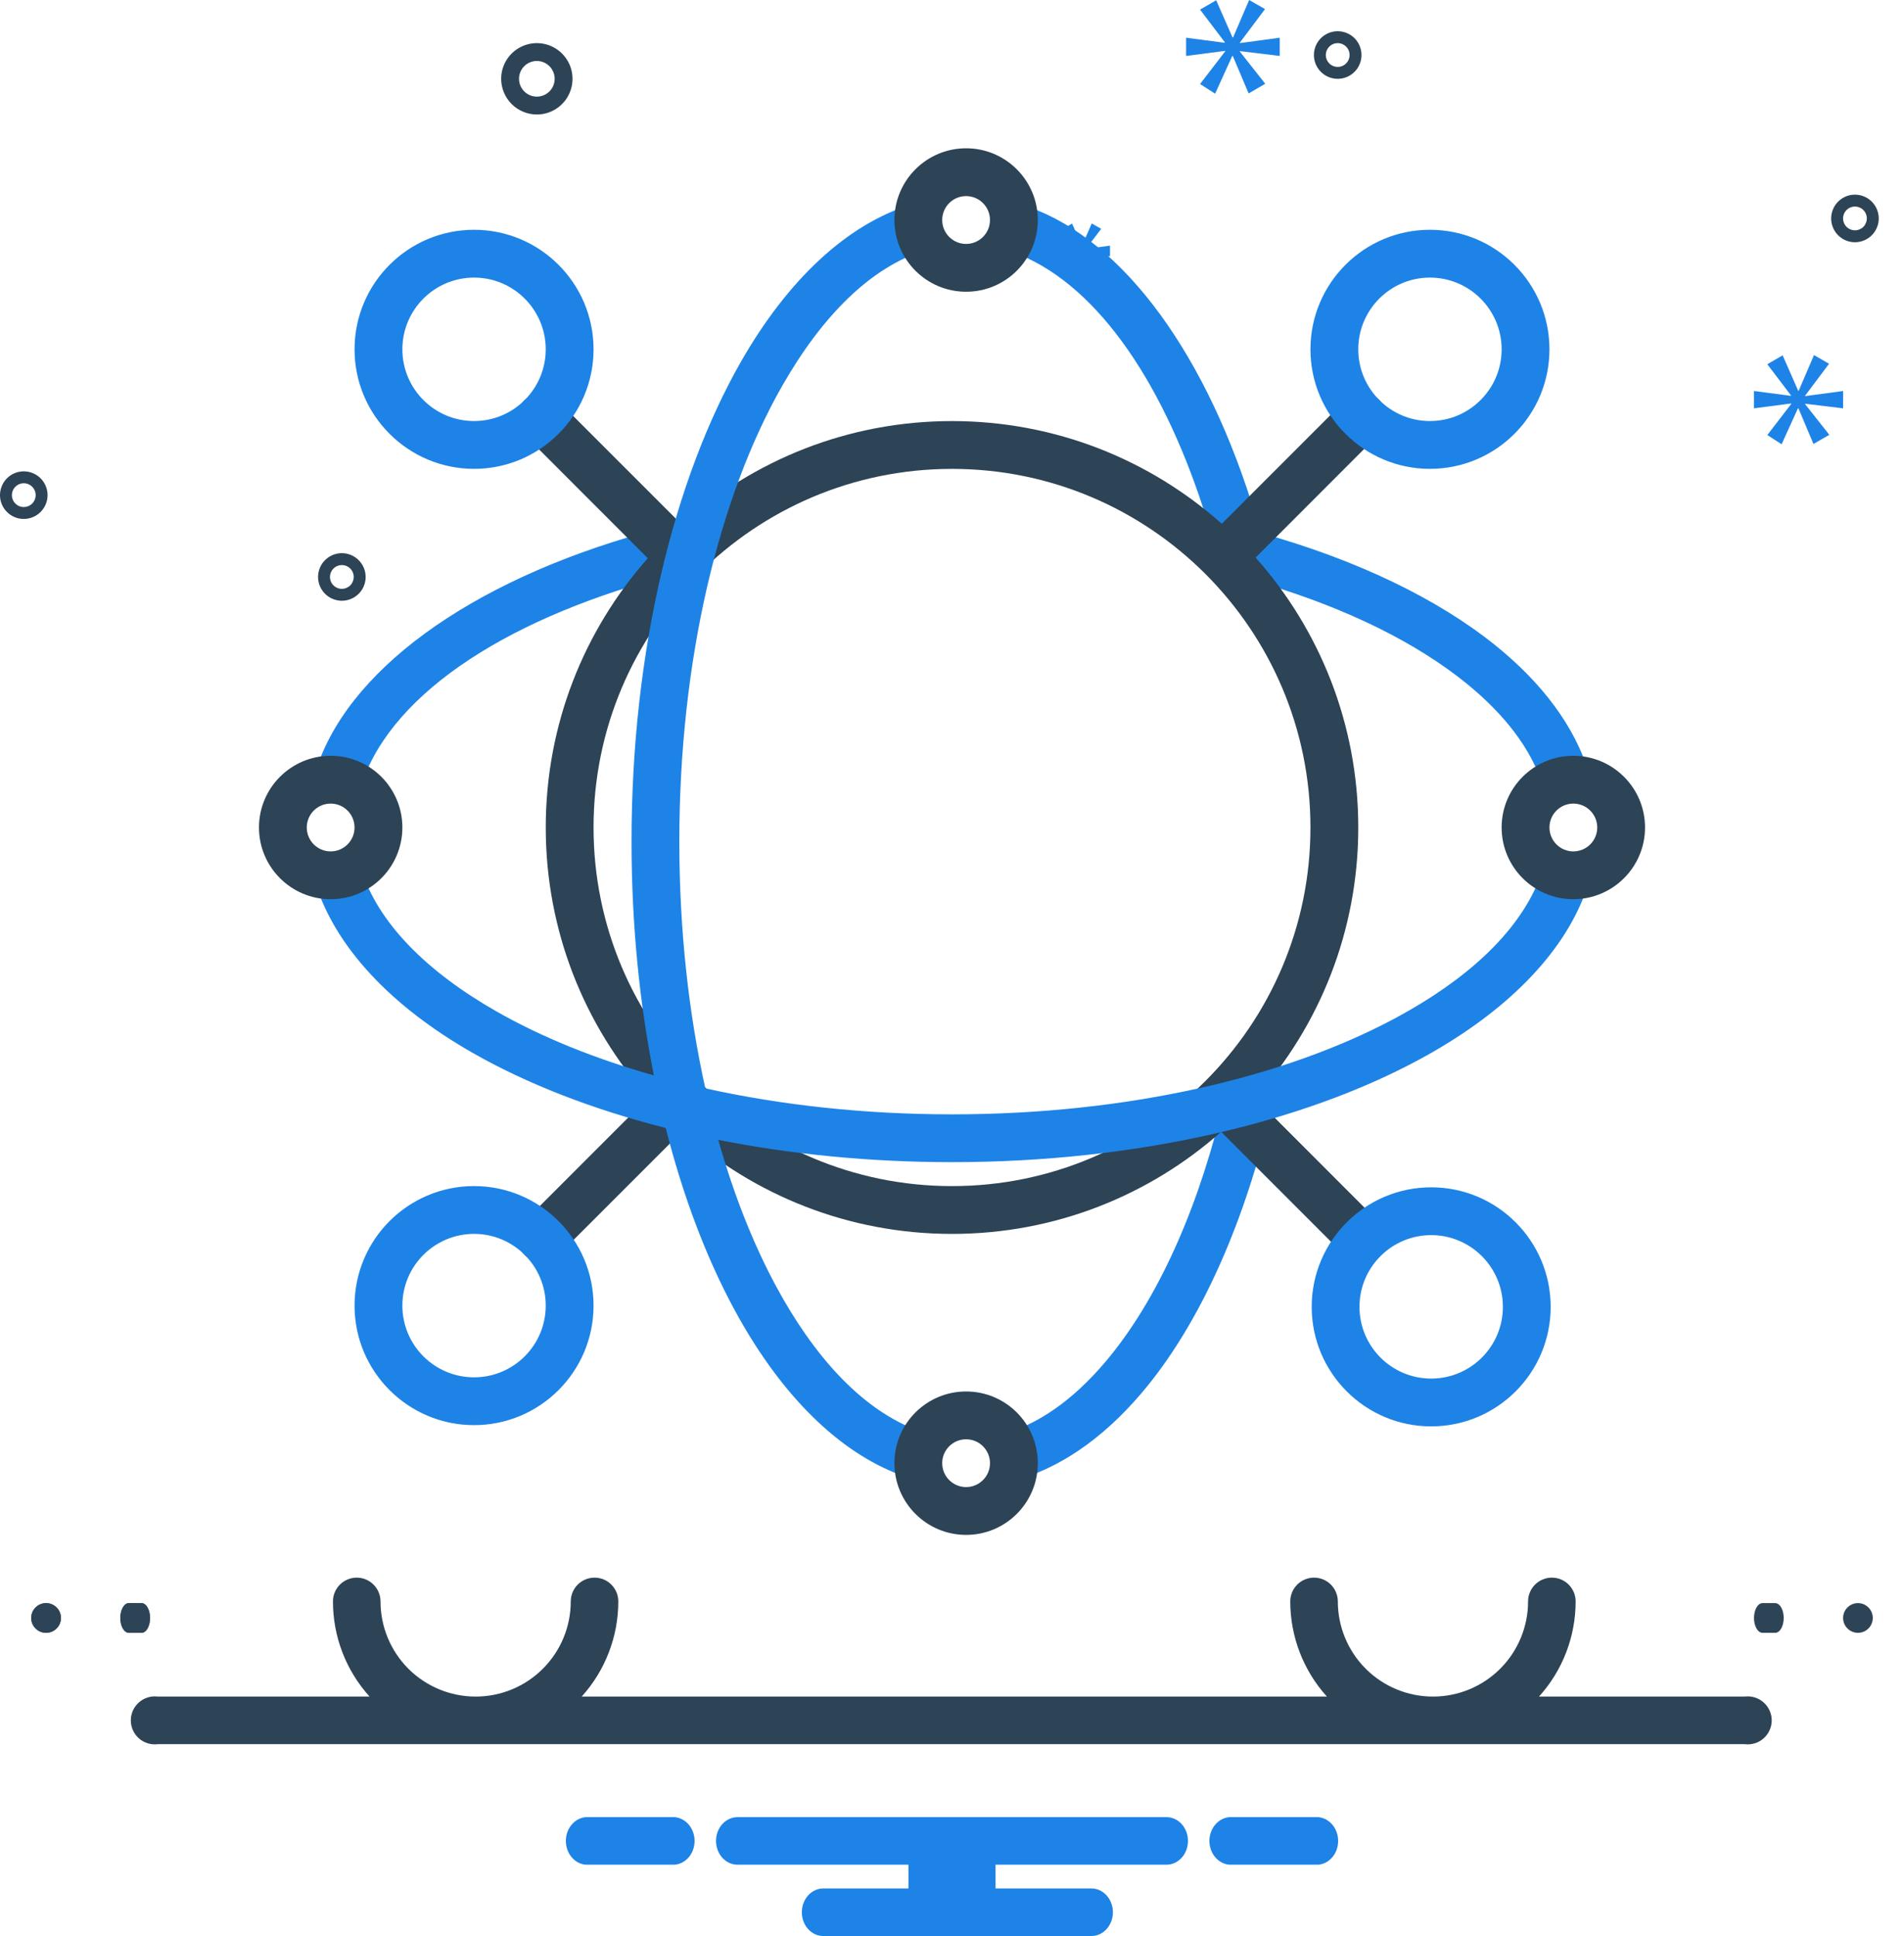 <svg width="61" height="62" viewBox="0 0 61 62" fill="none" xmlns="http://www.w3.org/2000/svg">
<path fill-rule="evenodd" clip-rule="evenodd" d="M39.256 35.069C38.464 38.517 37.187 41.422 35.587 43.405C34.585 44.645 33.466 45.516 32.256 45.891C31.852 46.016 31.627 46.446 31.751 46.849C31.877 47.253 32.305 47.479 32.71 47.354C34.178 46.899 35.562 45.871 36.778 44.366C38.499 42.233 39.897 39.12 40.749 35.412C40.842 35 40.585 34.588 40.173 34.494C39.761 34.399 39.351 34.657 39.256 35.069ZM38.681 16.691C38.377 16.735 38.117 16.96 38.043 17.279C37.948 17.69 38.205 18.101 38.617 18.196C38.79 18.235 38.963 18.275 39.133 18.318C39.15 18.387 39.167 18.458 39.184 18.526C39.282 18.938 39.697 19.191 40.107 19.093C40.323 19.041 40.496 18.902 40.597 18.721C43.179 19.505 45.362 20.58 46.955 21.865C48.194 22.864 49.066 23.985 49.44 25.195C49.566 25.598 49.994 25.824 50.399 25.7C50.801 25.575 51.028 25.146 50.902 24.742C50.449 23.272 49.422 21.888 47.916 20.673C46.062 19.177 43.468 17.926 40.386 17.066C38.914 11.812 36.284 7.985 33.247 6.74C32.855 6.581 32.408 6.768 32.247 7.158C32.088 7.55 32.275 7.998 32.665 8.158C35.23 9.209 37.352 12.386 38.681 16.691ZM11.707 24.785C12.901 21.869 16.847 19.523 22.077 18.268C22.487 18.168 22.741 17.755 22.642 17.344C22.544 16.932 22.129 16.68 21.718 16.778C15.9 18.176 11.62 20.96 10.291 24.204C10.13 24.596 10.317 25.044 10.709 25.203C11.099 25.363 11.546 25.177 11.707 24.785Z" fill="#1E83E6"/>
<path fill-rule="evenodd" clip-rule="evenodd" d="M39.144 16.774C36.846 14.728 33.817 13.485 30.5 13.485C27.173 13.485 24.136 14.736 21.835 16.792L17.873 12.831C17.575 12.532 17.089 12.532 16.791 12.831C16.492 13.131 16.492 13.615 16.791 13.913L20.754 17.878C18.72 20.173 17.485 23.194 17.485 26.5C17.485 29.817 18.728 32.846 20.774 35.144L20.771 35.146L16.811 39.107C16.512 39.406 16.512 39.889 16.811 40.19C17.111 40.488 17.595 40.488 17.893 40.19L21.855 36.23L21.856 36.227C24.155 38.273 27.183 39.516 30.5 39.516C33.806 39.516 36.827 38.28 39.124 36.245C39.132 36.254 39.138 36.262 39.146 36.27L43.066 40.19C43.366 40.488 43.85 40.488 44.148 40.19C44.448 39.889 44.448 39.406 44.148 39.107L40.23 35.187C40.222 35.179 40.216 35.173 40.208 35.166C42.265 32.864 43.516 29.828 43.516 26.5C43.516 23.183 42.272 20.155 40.227 17.856L40.23 17.855L44.19 13.893C44.488 13.595 44.488 13.111 44.19 12.811C43.889 12.512 43.406 12.512 43.107 12.811L39.146 16.771L39.144 16.774ZM30.5 15.016C36.838 15.016 41.984 20.162 41.984 26.5C41.984 32.838 36.838 37.985 30.5 37.985C24.162 37.985 19.016 32.838 19.016 26.5C19.016 20.162 24.162 15.016 30.5 15.016Z" fill="#2D4356"/>
<path fill-rule="evenodd" clip-rule="evenodd" d="M20.948 34.439C19.043 33.902 17.339 33.208 15.906 32.391C13.67 31.115 12.102 29.556 11.56 27.804C11.434 27.402 11.006 27.175 10.601 27.299C10.199 27.425 9.972 27.853 10.098 28.258C10.735 30.32 12.514 32.219 15.146 33.72C16.872 34.704 18.968 35.525 21.328 36.124C21.882 38.309 22.626 40.27 23.516 41.918C24.923 44.526 26.706 46.362 28.656 47.161C29.047 47.322 29.494 47.133 29.655 46.743C29.816 46.352 29.627 45.904 29.237 45.745C27.56 45.057 26.073 43.432 24.863 41.191C24.131 39.834 23.505 38.252 23.012 36.504C25.331 36.964 27.857 37.218 30.5 37.218C36.412 37.218 41.738 35.946 45.466 33.934C48.074 32.528 49.912 30.744 50.709 28.795C50.87 28.403 50.683 27.956 50.291 27.797C49.901 27.636 49.454 27.823 49.293 28.215C48.605 29.892 46.981 31.377 44.739 32.587C41.194 34.501 36.123 35.687 30.5 35.687C27.687 35.687 25.012 35.39 22.597 34.854C22.061 32.44 21.764 29.764 21.764 26.951C21.764 21.136 23.032 15.913 25.061 12.356C26.337 10.121 27.895 8.552 29.647 8.011C30.05 7.886 30.276 7.457 30.151 7.053C30.027 6.65 29.598 6.424 29.194 6.548C27.131 7.186 25.233 8.965 23.73 11.598C21.596 15.34 20.233 20.831 20.233 26.951C20.233 29.595 20.487 32.121 20.948 34.439ZM45.852 38.024C43.739 38.024 42.024 39.739 42.024 41.852C42.024 43.965 43.739 45.68 45.852 45.68C47.965 45.68 49.68 43.965 49.68 41.852C49.68 39.739 47.965 38.024 45.852 38.024ZM15.188 37.984C13.074 37.984 11.359 39.699 11.359 41.812C11.359 43.925 13.074 45.64 15.188 45.64C17.301 45.64 19.016 43.925 19.016 41.812C19.016 39.699 17.301 37.984 15.188 37.984ZM45.852 39.555C47.12 39.555 48.149 40.584 48.149 41.852C48.149 43.12 47.12 44.149 45.852 44.149C44.584 44.149 43.555 43.12 43.555 41.852C43.555 40.584 44.584 39.555 45.852 39.555ZM15.188 39.515C16.455 39.515 17.484 40.544 17.484 41.812C17.484 43.08 16.455 44.109 15.188 44.109C13.92 44.109 12.891 43.08 12.891 41.812C12.891 40.544 13.92 39.515 15.188 39.515ZM15.188 7.359C13.074 7.359 11.359 9.074 11.359 11.187C11.359 13.3 13.074 15.015 15.188 15.015C17.301 15.015 19.016 13.3 19.016 11.187C19.016 9.074 17.301 7.359 15.188 7.359ZM45.812 7.359C43.699 7.359 41.984 9.074 41.984 11.187C41.984 13.3 43.699 15.015 45.812 15.015C47.926 15.015 49.641 13.3 49.641 11.187C49.641 9.074 47.926 7.359 45.812 7.359ZM15.188 8.89C16.455 8.89 17.484 9.919 17.484 11.187C17.484 12.455 16.455 13.484 15.188 13.484C13.92 13.484 12.891 12.455 12.891 11.187C12.891 9.919 13.92 8.89 15.188 8.89ZM45.812 8.89C47.08 8.89 48.109 9.919 48.109 11.187C48.109 12.455 47.08 13.484 45.812 13.484C44.545 13.484 43.516 12.455 43.516 11.187C43.516 9.919 44.545 8.89 45.812 8.89Z" fill="#1E83E6"/>
<path fill-rule="evenodd" clip-rule="evenodd" d="M33.249 46.858C33.249 45.59 32.22 44.562 30.952 44.562C29.684 44.562 28.655 45.59 28.655 46.858C28.655 48.126 29.684 49.155 30.952 49.155C32.22 49.155 33.249 48.126 33.249 46.858ZM31.717 46.858C31.717 47.281 31.374 47.624 30.952 47.624C30.529 47.624 30.186 47.281 30.186 46.858C30.186 46.436 30.529 46.093 30.952 46.093C31.374 46.093 31.717 46.436 31.717 46.858ZM10.594 24.204C9.326 24.204 8.297 25.233 8.297 26.5C8.297 27.768 9.326 28.797 10.594 28.797C11.862 28.797 12.891 27.768 12.891 26.5C12.891 25.233 11.862 24.204 10.594 24.204ZM50.406 24.204C49.138 24.204 48.109 25.233 48.109 26.5C48.109 27.768 49.138 28.797 50.406 28.797C51.674 28.797 52.703 27.768 52.703 26.5C52.703 25.233 51.674 24.204 50.406 24.204ZM10.594 25.735C11.016 25.735 11.359 26.078 11.359 26.5C11.359 26.923 11.016 27.266 10.594 27.266C10.171 27.266 9.828 26.923 9.828 26.5C9.828 26.078 10.171 25.735 10.594 25.735ZM50.406 25.735C50.829 25.735 51.172 26.078 51.172 26.5C51.172 26.923 50.829 27.266 50.406 27.266C49.984 27.266 49.641 26.923 49.641 26.5C49.641 26.078 49.984 25.735 50.406 25.735ZM33.249 7.046C33.249 5.778 32.22 4.749 30.952 4.749C29.684 4.749 28.655 5.778 28.655 7.046C28.655 8.314 29.684 9.343 30.952 9.343C32.22 9.343 33.249 8.314 33.249 7.046ZM31.717 7.046C31.717 7.469 31.374 7.812 30.952 7.812C30.529 7.812 30.186 7.469 30.186 7.046C30.186 6.623 30.529 6.28 30.952 6.28C31.374 6.28 31.717 6.623 31.717 7.046Z" fill="#2D4356"/>
<path d="M1.476 52.291C1.739 52.291 1.952 52.078 1.952 51.816C1.952 51.553 1.739 51.34 1.476 51.34C1.213 51.34 1 51.553 1 51.816C1 52.078 1.213 52.291 1.476 52.291Z" fill="#2D4356"/>
<path d="M4.535 51.34H4.127C4.055 51.34 3.986 51.39 3.935 51.479C3.884 51.568 3.855 51.69 3.855 51.816C3.855 51.942 3.884 52.063 3.935 52.152C3.986 52.241 4.055 52.291 4.127 52.291H4.535C4.607 52.291 4.676 52.241 4.727 52.152C4.778 52.063 4.807 51.942 4.807 51.816C4.807 51.69 4.778 51.568 4.727 51.479C4.676 51.39 4.607 51.34 4.535 51.34Z" fill="#2D4356"/>
<path d="M42.237 58.194H39.382C39.209 58.21 39.048 58.297 38.93 58.438C38.813 58.579 38.747 58.764 38.747 58.956C38.747 59.148 38.813 59.333 38.93 59.474C39.048 59.615 39.209 59.702 39.382 59.717H42.237C42.409 59.702 42.571 59.615 42.688 59.474C42.806 59.333 42.871 59.148 42.871 58.956C42.871 58.764 42.806 58.579 42.688 58.438C42.571 58.297 42.409 58.21 42.237 58.194ZM21.618 58.194H18.763C18.59 58.21 18.429 58.297 18.312 58.438C18.194 58.579 18.129 58.764 18.129 58.956C18.129 59.148 18.194 59.333 18.312 59.474C18.429 59.615 18.59 59.702 18.763 59.717H21.618C21.791 59.702 21.952 59.615 22.07 59.474C22.187 59.333 22.253 59.148 22.253 58.956C22.253 58.764 22.187 58.579 22.07 58.438C21.952 58.297 21.791 58.21 21.618 58.194ZM37.373 58.194H23.627C23.445 58.194 23.27 58.275 23.141 58.417C23.012 58.56 22.94 58.754 22.94 58.956C22.94 59.157 23.012 59.351 23.141 59.494C23.27 59.637 23.445 59.717 23.627 59.717H29.105V60.478H26.376C26.194 60.478 26.019 60.558 25.89 60.701C25.761 60.844 25.689 61.038 25.689 61.239C25.689 61.441 25.761 61.635 25.89 61.778C26.019 61.921 26.194 62.001 26.376 62.001H34.967C35.15 62.001 35.324 61.921 35.453 61.778C35.582 61.635 35.655 61.441 35.655 61.239C35.655 61.038 35.582 60.844 35.453 60.701C35.324 60.558 35.15 60.478 34.967 60.478H31.895V59.717H37.373C37.555 59.717 37.73 59.637 37.859 59.494C37.988 59.351 38.06 59.157 38.06 58.956C38.06 58.754 37.988 58.56 37.859 58.417C37.73 58.275 37.555 58.194 37.373 58.194Z" fill="#1E83E6"/>
<path d="M1.476 52.291C1.739 52.291 1.952 52.078 1.952 51.816C1.952 51.553 1.739 51.34 1.476 51.34C1.213 51.34 1 51.553 1 51.816C1 52.078 1.213 52.291 1.476 52.291Z" fill="#2D4356"/>
<path d="M4.535 51.34H4.127C4.055 51.34 3.986 51.39 3.935 51.479C3.884 51.568 3.855 51.69 3.855 51.816C3.855 51.942 3.884 52.063 3.935 52.152C3.986 52.241 4.055 52.291 4.127 52.291H4.535C4.607 52.291 4.676 52.241 4.727 52.152C4.778 52.063 4.807 51.942 4.807 51.816C4.807 51.69 4.778 51.568 4.727 51.479C4.676 51.39 4.607 51.34 4.535 51.34Z" fill="#2D4356"/>
<path d="M56.874 51.34H56.466C56.394 51.34 56.325 51.39 56.274 51.479C56.223 51.568 56.194 51.69 56.194 51.816C56.194 51.942 56.223 52.063 56.274 52.152C56.325 52.241 56.394 52.291 56.466 52.291H56.874C56.946 52.291 57.015 52.241 57.066 52.152C57.117 52.063 57.146 51.942 57.146 51.816C57.146 51.69 57.117 51.568 57.066 51.479C57.015 51.39 56.946 51.34 56.874 51.34Z" fill="#2D4356"/>
<path d="M59.525 52.291C59.787 52.291 60 52.078 60 51.816C60 51.553 59.787 51.34 59.525 51.34C59.262 51.34 59.049 51.553 59.049 51.816C59.049 52.078 59.262 52.291 59.525 52.291Z" fill="#2D4356"/>
<path d="M59.049 13.077V12.522L57.835 12.685V12.668L58.599 11.649L58.117 11.372L57.626 12.514H57.61L57.112 11.38L56.621 11.665L57.377 12.661V12.677L56.194 12.522V13.077L57.385 12.921V12.938L56.621 13.933L57.079 14.227L57.602 13.077H57.618L58.1 14.218L58.607 13.925L57.835 12.946V12.93L59.049 13.077Z" fill="#1E83E6"/>
<path d="M39.724 1.363L40.528 0.291L40.02 0L39.505 1.2H39.488L38.964 0.008L38.447 0.308L39.242 1.355V1.371L38 1.208V1.792L39.251 1.629V1.646L38.447 2.691L38.93 3L39.479 1.792H39.496L40.003 2.992L40.536 2.683L39.724 1.654V1.637L41 1.792V1.208L39.724 1.38V1.363Z" fill="#1E83E6"/>
<path d="M55.894 54.333H49.306C50.062 53.498 50.48 52.412 50.48 51.286C50.48 51.084 50.4 50.89 50.257 50.747C50.114 50.604 49.92 50.524 49.718 50.524C49.516 50.524 49.322 50.604 49.179 50.747C49.037 50.89 48.956 51.084 48.956 51.286C48.956 52.094 48.635 52.869 48.064 53.441C47.492 54.012 46.717 54.333 45.909 54.333C45.1 54.333 44.325 54.012 43.754 53.441C43.182 52.869 42.861 52.094 42.861 51.286C42.861 51.084 42.781 50.89 42.638 50.747C42.495 50.604 42.301 50.524 42.099 50.524C41.897 50.524 41.703 50.604 41.56 50.747C41.417 50.89 41.337 51.084 41.337 51.286C41.338 52.412 41.756 53.498 42.511 54.333H18.636C19.391 53.498 19.809 52.412 19.809 51.286C19.809 51.084 19.729 50.89 19.586 50.747C19.444 50.604 19.25 50.524 19.048 50.524C18.846 50.524 18.652 50.604 18.509 50.747C18.366 50.89 18.286 51.084 18.286 51.286C18.286 52.094 17.965 52.869 17.393 53.441C16.822 54.012 16.046 54.333 15.238 54.333C14.43 54.333 13.655 54.012 13.083 53.441C12.512 52.869 12.191 52.094 12.191 51.286C12.191 51.084 12.11 50.89 11.967 50.747C11.824 50.604 11.631 50.524 11.429 50.524C11.226 50.524 11.033 50.604 10.89 50.747C10.747 50.89 10.667 51.084 10.667 51.286C10.667 52.412 11.085 53.498 11.84 54.333H5.059C4.95 54.319 4.84 54.328 4.735 54.36C4.631 54.392 4.534 54.446 4.452 54.518C4.37 54.59 4.304 54.679 4.259 54.778C4.214 54.878 4.191 54.986 4.191 55.095C4.191 55.205 4.214 55.313 4.259 55.412C4.304 55.512 4.37 55.601 4.452 55.673C4.534 55.745 4.631 55.799 4.735 55.83C4.84 55.862 4.95 55.871 5.059 55.857H55.894C56.002 55.871 56.112 55.862 56.217 55.83C56.322 55.799 56.418 55.745 56.5 55.673C56.582 55.601 56.648 55.512 56.693 55.412C56.738 55.313 56.762 55.205 56.762 55.095C56.762 54.986 56.738 54.878 56.693 54.778C56.648 54.679 56.582 54.59 56.5 54.518C56.418 54.446 56.322 54.392 56.217 54.36C56.112 54.328 56.002 54.319 55.894 54.333ZM17.199 3.667C17.425 3.667 17.646 3.6 17.834 3.474C18.022 3.348 18.169 3.17 18.255 2.961C18.342 2.752 18.364 2.523 18.32 2.301C18.276 2.079 18.167 1.876 18.007 1.716C17.848 1.556 17.644 1.447 17.422 1.403C17.201 1.359 16.971 1.381 16.762 1.468C16.553 1.554 16.375 1.701 16.249 1.889C16.123 2.077 16.056 2.298 16.056 2.524C16.057 2.827 16.177 3.117 16.392 3.332C16.606 3.546 16.896 3.666 17.199 3.667ZM17.199 1.952C17.312 1.952 17.423 1.986 17.517 2.049C17.611 2.111 17.684 2.201 17.727 2.305C17.77 2.41 17.782 2.524 17.76 2.635C17.738 2.746 17.683 2.848 17.603 2.928C17.523 3.008 17.422 3.062 17.311 3.084C17.2 3.106 17.085 3.095 16.981 3.052C16.876 3.008 16.787 2.935 16.724 2.841C16.661 2.747 16.628 2.637 16.628 2.524C16.628 2.372 16.688 2.227 16.795 2.12C16.902 2.013 17.048 1.953 17.199 1.952ZM42.857 1C42.706 1 42.559 1.045 42.434 1.128C42.309 1.212 42.211 1.331 42.153 1.47C42.096 1.61 42.081 1.763 42.11 1.911C42.139 2.058 42.212 2.194 42.318 2.301C42.425 2.407 42.561 2.48 42.709 2.509C42.856 2.539 43.01 2.523 43.149 2.466C43.288 2.408 43.407 2.31 43.491 2.185C43.574 2.06 43.619 1.913 43.619 1.762C43.619 1.56 43.538 1.366 43.396 1.223C43.253 1.081 43.059 1 42.857 1ZM42.857 2.143C42.782 2.143 42.708 2.121 42.645 2.079C42.583 2.037 42.534 1.977 42.505 1.908C42.476 1.838 42.469 1.761 42.483 1.688C42.498 1.614 42.535 1.546 42.588 1.493C42.641 1.439 42.709 1.403 42.783 1.388C42.857 1.374 42.933 1.381 43.003 1.41C43.072 1.439 43.132 1.488 43.174 1.55C43.216 1.613 43.238 1.687 43.238 1.762C43.238 1.863 43.198 1.96 43.126 2.031C43.055 2.103 42.958 2.143 42.857 2.143ZM10.952 17.715C10.802 17.715 10.654 17.76 10.529 17.844C10.404 17.927 10.306 18.046 10.248 18.186C10.191 18.325 10.176 18.478 10.205 18.626C10.235 18.774 10.307 18.909 10.414 19.016C10.52 19.122 10.656 19.195 10.804 19.224C10.951 19.254 11.105 19.239 11.244 19.181C11.383 19.123 11.502 19.026 11.586 18.901C11.67 18.775 11.714 18.628 11.714 18.477C11.714 18.275 11.634 18.082 11.491 17.939C11.348 17.796 11.154 17.715 10.952 17.715ZM10.952 18.858C10.877 18.858 10.803 18.836 10.741 18.794C10.678 18.752 10.629 18.693 10.6 18.623C10.572 18.553 10.564 18.477 10.579 18.403C10.593 18.329 10.63 18.261 10.683 18.208C10.736 18.155 10.804 18.118 10.878 18.104C10.952 18.089 11.029 18.096 11.098 18.125C11.168 18.154 11.227 18.203 11.269 18.266C11.311 18.328 11.333 18.402 11.333 18.477C11.333 18.578 11.293 18.675 11.222 18.747C11.15 18.818 11.053 18.858 10.952 18.858ZM59.429 6.234C59.278 6.234 59.131 6.278 59.005 6.362C58.88 6.446 58.782 6.565 58.725 6.704C58.667 6.843 58.652 6.996 58.681 7.144C58.711 7.292 58.783 7.428 58.89 7.534C58.996 7.641 59.132 7.713 59.28 7.743C59.428 7.772 59.581 7.757 59.72 7.699C59.859 7.642 59.978 7.544 60.062 7.419C60.146 7.293 60.191 7.146 60.191 6.995C60.19 6.793 60.11 6.6 59.967 6.457C59.824 6.314 59.631 6.234 59.429 6.234ZM59.429 7.376C59.353 7.376 59.28 7.354 59.217 7.312C59.154 7.27 59.105 7.211 59.077 7.141C59.048 7.072 59.04 6.995 59.055 6.921C59.07 6.847 59.106 6.779 59.159 6.726C59.212 6.673 59.28 6.637 59.354 6.622C59.428 6.607 59.505 6.615 59.574 6.644C59.644 6.672 59.703 6.721 59.745 6.784C59.787 6.846 59.809 6.92 59.809 6.995C59.809 7.096 59.769 7.193 59.698 7.265C59.626 7.336 59.53 7.376 59.429 7.376ZM1.524 15.857C1.524 15.707 1.479 15.559 1.395 15.434C1.312 15.309 1.193 15.211 1.053 15.153C0.914 15.096 0.761 15.081 0.613 15.11C0.465 15.139 0.33 15.212 0.223 15.318C0.117 15.425 0.044 15.561 0.015 15.709C-0.015 15.856 0 16.009 0.058 16.149C0.116 16.288 0.213 16.407 0.339 16.491C0.464 16.574 0.611 16.619 0.762 16.619C0.964 16.619 1.158 16.538 1.3 16.396C1.443 16.253 1.524 16.059 1.524 15.857ZM0.381 15.857C0.381 15.782 0.403 15.708 0.445 15.646C0.487 15.583 0.547 15.534 0.616 15.505C0.686 15.476 0.762 15.469 0.836 15.483C0.91 15.498 0.978 15.534 1.031 15.588C1.085 15.641 1.121 15.709 1.136 15.783C1.15 15.857 1.143 15.933 1.114 16.003C1.085 16.073 1.036 16.132 0.974 16.174C0.911 16.216 0.837 16.238 0.762 16.238C0.661 16.238 0.564 16.198 0.493 16.126C0.421 16.055 0.381 15.958 0.381 15.857Z" fill="#2D4356"/>
<path d="M34.8 7.958L35.28 7.328L34.977 7.156L34.669 7.862H34.659L34.347 7.161L34.039 7.338L34.513 7.953V7.963L33.772 7.867V8.21L34.518 8.115V8.125L34.039 8.74L34.326 8.922L34.654 8.21H34.664L34.967 8.916L35.285 8.735L34.8 8.13V8.12L35.562 8.21V7.867L34.8 7.968V7.958Z" fill="#1E83E6"/>
</svg>
